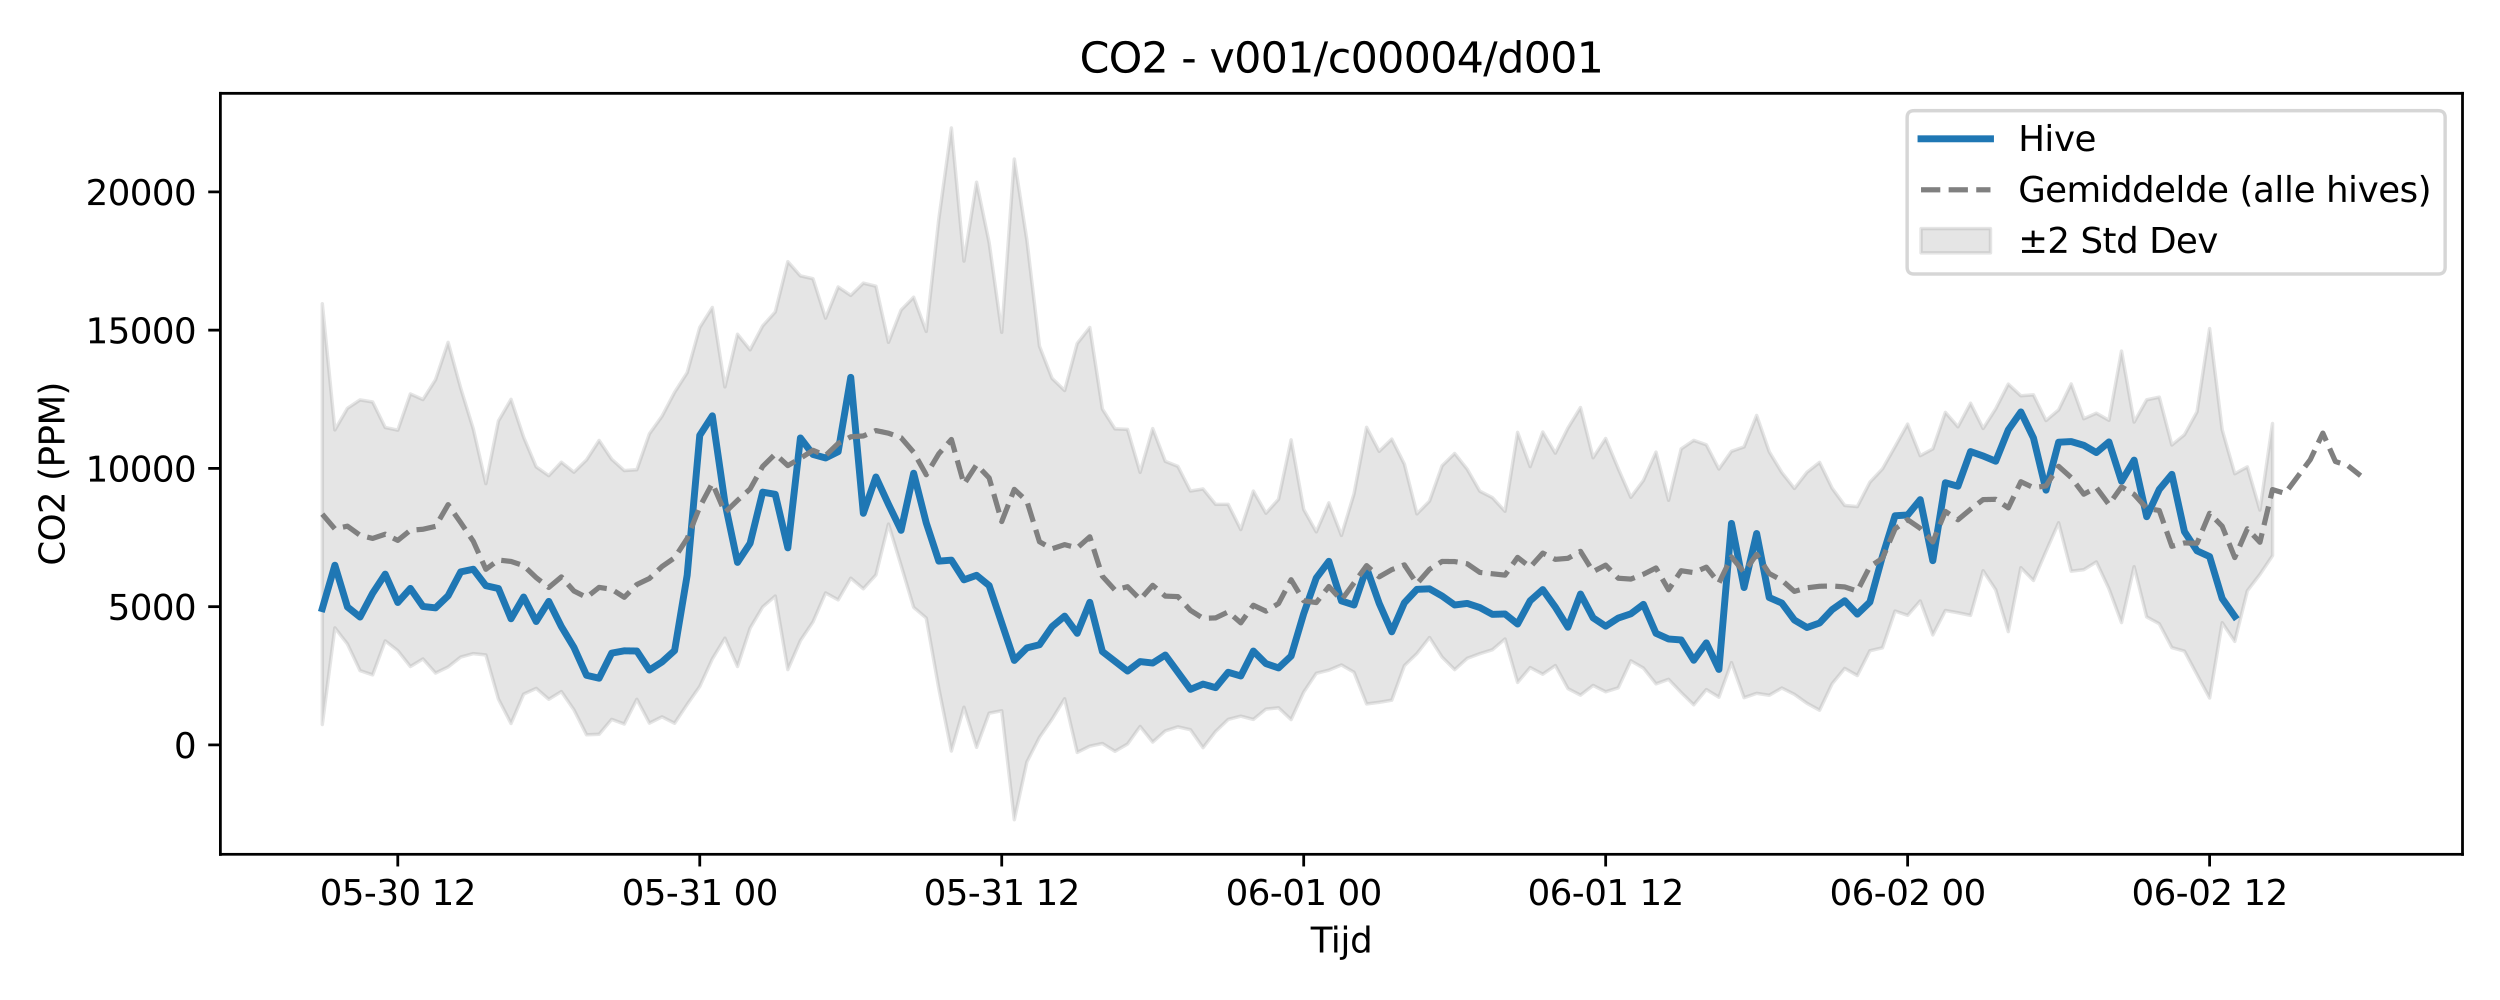 <?xml version="1.0" encoding="utf-8" standalone="no"?>
<!DOCTYPE svg PUBLIC "-//W3C//DTD SVG 1.1//EN"
  "http://www.w3.org/Graphics/SVG/1.1/DTD/svg11.dtd">
<svg xmlns:xlink="http://www.w3.org/1999/xlink" width="720pt" height="288pt" viewBox="0 0 720 288" xmlns="http://www.w3.org/2000/svg" version="1.1">
 <defs>
  <style type="text/css">*{stroke-linejoin: round; stroke-linecap: butt}</style>
 </defs>
 <g id="figure_1">
  <g id="patch_1">
   <path d="M 0 288 
L 720 288 
L 720 0 
L 0 0 
z
" style="fill: #ffffff"/>
  </g>
  <g id="axes_1">
   <g id="patch_2">
    <path d="M 63.47 246.04 
L 709.2 246.04 
L 709.2 26.88 
L 63.47 26.88 
z
" style="fill: #ffffff"/>
   </g>
   <g id="FillBetweenPolyCollection_1">
    <defs>
     <path id="m846ccd36dc" d="M 92.821 -200.53 
L 92.821 -79.332 
L 96.445 -107.176 
L 100.069 -102.512 
L 103.692 -94.858 
L 107.316 -93.627 
L 110.939 -103.417 
L 114.563 -100.609 
L 118.187 -96.029 
L 121.81 -98.224 
L 125.434 -94.155 
L 129.058 -95.912 
L 132.681 -98.771 
L 136.305 -99.751 
L 139.928 -99.376 
L 143.552 -86.657 
L 147.176 -79.624 
L 150.799 -88.085 
L 154.423 -89.747 
L 158.047 -86.605 
L 161.67 -88.816 
L 165.294 -83.571 
L 168.917 -76.383 
L 172.541 -76.519 
L 176.165 -80.82 
L 179.788 -79.477 
L 183.412 -86.599 
L 187.036 -79.742 
L 190.659 -81.551 
L 194.283 -79.695 
L 197.906 -85.127 
L 201.53 -90.304 
L 205.154 -98.219 
L 208.777 -104.205 
L 212.401 -96.044 
L 216.025 -107.08 
L 219.648 -113.195 
L 223.272 -116.335 
L 226.895 -95.151 
L 230.519 -103.497 
L 234.143 -108.905 
L 237.766 -117.235 
L 241.39 -115.233 
L 245.014 -121.488 
L 248.637 -118.427 
L 252.261 -122.42 
L 255.884 -137.067 
L 259.508 -125.183 
L 263.132 -113.085 
L 266.755 -110.001 
L 270.379 -89.713 
L 274.003 -71.7 
L 277.626 -84.316 
L 281.25 -72.768 
L 284.873 -82.601 
L 288.497 -83.304 
L 292.121 -51.922 
L 295.744 -68.562 
L 299.368 -75.65 
L 302.992 -80.87 
L 306.615 -86.763 
L 310.239 -71.301 
L 313.862 -73.111 
L 317.486 -73.869 
L 321.11 -71.629 
L 324.733 -73.724 
L 328.357 -78.782 
L 331.981 -74.279 
L 335.604 -77.502 
L 339.228 -78.667 
L 342.851 -77.838 
L 346.475 -72.668 
L 350.099 -77.336 
L 353.722 -80.811 
L 357.346 -81.745 
L 360.97 -80.799 
L 364.593 -83.781 
L 368.217 -84.152 
L 371.84 -80.753 
L 375.464 -88.667 
L 379.088 -94.09 
L 382.711 -94.985 
L 386.335 -96.492 
L 389.959 -94.39 
L 393.582 -85.267 
L 397.206 -85.727 
L 400.83 -86.34 
L 404.453 -96.282 
L 408.077 -99.778 
L 411.7 -104.398 
L 415.324 -98.752 
L 418.948 -95.131 
L 422.571 -98.405 
L 426.195 -99.74 
L 429.819 -100.87 
L 433.442 -103.971 
L 437.066 -91.457 
L 440.689 -95.737 
L 444.313 -93.824 
L 447.937 -96.32 
L 451.56 -89.676 
L 455.184 -87.791 
L 458.808 -90.602 
L 462.431 -88.768 
L 466.055 -89.904 
L 469.678 -97.682 
L 473.302 -95.595 
L 476.926 -91.046 
L 480.549 -92.357 
L 484.173 -88.549 
L 487.797 -85.011 
L 491.42 -89.403 
L 495.044 -87.203 
L 498.667 -97.173 
L 502.291 -87.071 
L 505.915 -88.318 
L 509.538 -87.76 
L 513.162 -89.848 
L 516.786 -88.032 
L 520.409 -85.446 
L 524.033 -83.454 
L 527.656 -91.096 
L 531.28 -95.494 
L 534.904 -93.433 
L 538.527 -100.579 
L 542.151 -101.437 
L 545.775 -112.008 
L 549.398 -110.781 
L 553.022 -114.923 
L 556.645 -105.139 
L 560.269 -112.174 
L 563.893 -111.524 
L 567.516 -110.764 
L 571.14 -123.637 
L 574.764 -118.122 
L 578.387 -106.09 
L 582.011 -124.502 
L 585.634 -120.823 
L 589.258 -129.225 
L 592.882 -137.452 
L 596.505 -123.492 
L 600.129 -123.935 
L 603.753 -126.158 
L 607.376 -118.444 
L 611 -108.688 
L 614.623 -124.797 
L 618.247 -110.328 
L 621.871 -108.349 
L 625.494 -101.485 
L 629.118 -100.472 
L 632.742 -93.702 
L 636.365 -86.976 
L 639.989 -108.66 
L 643.612 -103.285 
L 647.236 -117.857 
L 650.86 -122.573 
L 654.483 -127.963 
L 654.483 -166.035 
L 654.483 -166.035 
L 650.86 -141.088 
L 647.236 -153.542 
L 643.612 -151.56 
L 639.989 -164.225 
L 636.365 -193.363 
L 632.742 -169.394 
L 629.118 -162.799 
L 625.494 -159.836 
L 621.871 -173.622 
L 618.247 -172.861 
L 614.623 -166.434 
L 611 -186.893 
L 607.376 -166.946 
L 603.753 -169.007 
L 600.129 -167.403 
L 596.505 -177.43 
L 592.882 -169.951 
L 589.258 -166.878 
L 585.634 -174.287 
L 582.011 -174.024 
L 578.387 -177.377 
L 574.764 -170.271 
L 571.14 -164.593 
L 567.516 -171.883 
L 563.893 -165.088 
L 560.269 -169.245 
L 556.645 -158.708 
L 553.022 -156.768 
L 549.398 -165.869 
L 545.775 -159.376 
L 542.151 -152.97 
L 538.527 -149.113 
L 534.904 -142.097 
L 531.28 -142.432 
L 527.656 -147.389 
L 524.033 -154.854 
L 520.409 -151.985 
L 516.786 -147.326 
L 513.162 -151.925 
L 509.538 -157.899 
L 505.915 -168.36 
L 502.291 -159.303 
L 498.667 -158.035 
L 495.044 -152.917 
L 491.42 -159.908 
L 487.797 -161.177 
L 484.173 -158.709 
L 480.549 -143.911 
L 476.926 -157.805 
L 473.302 -149.636 
L 469.678 -144.768 
L 466.055 -153.038 
L 462.431 -161.717 
L 458.808 -156.164 
L 455.184 -170.634 
L 451.56 -164.734 
L 447.937 -157.496 
L 444.313 -163.586 
L 440.689 -153.614 
L 437.066 -163.489 
L 433.442 -140.756 
L 429.819 -144.681 
L 426.195 -146.538 
L 422.571 -152.852 
L 418.948 -157.408 
L 415.324 -153.861 
L 411.7 -143.687 
L 408.077 -140.007 
L 404.453 -154.355 
L 400.83 -161.549 
L 397.206 -158.014 
L 393.582 -164.933 
L 389.959 -145.781 
L 386.335 -133.8 
L 382.711 -143.188 
L 379.088 -134.823 
L 375.464 -141.303 
L 371.84 -161.325 
L 368.217 -144.22 
L 364.593 -140.188 
L 360.97 -146.579 
L 357.346 -135.495 
L 353.722 -142.749 
L 350.099 -142.751 
L 346.475 -147.178 
L 342.851 -146.598 
L 339.228 -153.692 
L 335.604 -155.138 
L 331.981 -164.575 
L 328.357 -151.958 
L 324.733 -164.339 
L 321.11 -164.493 
L 317.486 -170.208 
L 313.862 -193.689 
L 310.239 -189.083 
L 306.615 -175.531 
L 302.992 -179.03 
L 299.368 -188.304 
L 295.744 -218.811 
L 292.121 -242.199 
L 288.497 -192.287 
L 284.873 -218.107 
L 281.25 -235.524 
L 277.626 -212.795 
L 274.003 -251.158 
L 270.379 -224.921 
L 266.755 -192.546 
L 263.132 -202.408 
L 259.508 -198.702 
L 255.884 -189.408 
L 252.261 -205.574 
L 248.637 -206.46 
L 245.014 -202.915 
L 241.39 -205.356 
L 237.766 -196.381 
L 234.143 -207.728 
L 230.519 -208.551 
L 226.895 -212.655 
L 223.272 -198.155 
L 219.648 -194.141 
L 216.025 -187.254 
L 212.401 -191.743 
L 208.777 -176.579 
L 205.154 -199.451 
L 201.53 -193.696 
L 197.906 -180.675 
L 194.283 -175.017 
L 190.659 -168.133 
L 187.036 -163.066 
L 183.412 -152.728 
L 179.788 -152.481 
L 176.165 -155.745 
L 172.541 -161.154 
L 168.917 -155.549 
L 165.294 -152.002 
L 161.67 -154.885 
L 158.047 -151.012 
L 154.423 -153.552 
L 150.799 -162.116 
L 147.176 -172.989 
L 143.552 -166.77 
L 139.928 -148.71 
L 136.305 -164.48 
L 132.681 -176.213 
L 129.058 -189.406 
L 125.434 -178.653 
L 121.81 -172.926 
L 118.187 -174.547 
L 114.563 -164.127 
L 110.939 -164.88 
L 107.316 -172.238 
L 103.692 -172.831 
L 100.069 -170.418 
L 96.445 -164.184 
L 92.821 -200.53 
z
" style="stroke: #808080; stroke-opacity: 0.2"/>
    </defs>
    <g clip-path="url(#p8bf423839f)">
     <use xlink:href="#m846ccd36dc" x="0" y="288" style="fill: #808080; fill-opacity: 0.2; stroke: #808080; stroke-opacity: 0.2"/>
    </g>
   </g>
   <g id="matplotlib.axis_1">
    <g id="xtick_1">
     <g id="line2d_1">
      <defs>
       <path id="mb5735a72d1" d="M 0 0 
L 0 3.5 
" style="stroke: #000000; stroke-width: 0.8"/>
      </defs>
      <g>
       <use xlink:href="#mb5735a72d1" x="114.563" y="246.04" style="stroke: #000000; stroke-width: 0.8"/>
      </g>
     </g>
     <g id="text_1">
      <!-- 05-30 12 -->
      <g transform="translate(92.083 260.638) scale(0.1 -0.1)">
       <defs>
        <path id="DejaVuSans-30" d="M 2034 4250 
Q 1547 4250 1301 3770 
Q 1056 3291 1056 2328 
Q 1056 1369 1301 889 
Q 1547 409 2034 409 
Q 2525 409 2770 889 
Q 3016 1369 3016 2328 
Q 3016 3291 2770 3770 
Q 2525 4250 2034 4250 
z
M 2034 4750 
Q 2819 4750 3233 4129 
Q 3647 3509 3647 2328 
Q 3647 1150 3233 529 
Q 2819 -91 2034 -91 
Q 1250 -91 836 529 
Q 422 1150 422 2328 
Q 422 3509 836 4129 
Q 1250 4750 2034 4750 
z
" transform="scale(0.016)"/>
        <path id="DejaVuSans-35" d="M 691 4666 
L 3169 4666 
L 3169 4134 
L 1269 4134 
L 1269 2991 
Q 1406 3038 1543 3061 
Q 1681 3084 1819 3084 
Q 2600 3084 3056 2656 
Q 3513 2228 3513 1497 
Q 3513 744 3044 326 
Q 2575 -91 1722 -91 
Q 1428 -91 1123 -41 
Q 819 9 494 109 
L 494 744 
Q 775 591 1075 516 
Q 1375 441 1709 441 
Q 2250 441 2565 725 
Q 2881 1009 2881 1497 
Q 2881 1984 2565 2268 
Q 2250 2553 1709 2553 
Q 1456 2553 1204 2497 
Q 953 2441 691 2322 
L 691 4666 
z
" transform="scale(0.016)"/>
        <path id="DejaVuSans-2d" d="M 313 2009 
L 1997 2009 
L 1997 1497 
L 313 1497 
L 313 2009 
z
" transform="scale(0.016)"/>
        <path id="DejaVuSans-33" d="M 2597 2516 
Q 3050 2419 3304 2112 
Q 3559 1806 3559 1356 
Q 3559 666 3084 287 
Q 2609 -91 1734 -91 
Q 1441 -91 1130 -33 
Q 819 25 488 141 
L 488 750 
Q 750 597 1062 519 
Q 1375 441 1716 441 
Q 2309 441 2620 675 
Q 2931 909 2931 1356 
Q 2931 1769 2642 2001 
Q 2353 2234 1838 2234 
L 1294 2234 
L 1294 2753 
L 1863 2753 
Q 2328 2753 2575 2939 
Q 2822 3125 2822 3475 
Q 2822 3834 2567 4026 
Q 2313 4219 1838 4219 
Q 1578 4219 1281 4162 
Q 984 4106 628 3988 
L 628 4550 
Q 988 4650 1302 4700 
Q 1616 4750 1894 4750 
Q 2613 4750 3031 4423 
Q 3450 4097 3450 3541 
Q 3450 3153 3228 2886 
Q 3006 2619 2597 2516 
z
" transform="scale(0.016)"/>
        <path id="DejaVuSans-20" transform="scale(0.016)"/>
        <path id="DejaVuSans-31" d="M 794 531 
L 1825 531 
L 1825 4091 
L 703 3866 
L 703 4441 
L 1819 4666 
L 2450 4666 
L 2450 531 
L 3481 531 
L 3481 0 
L 794 0 
L 794 531 
z
" transform="scale(0.016)"/>
        <path id="DejaVuSans-32" d="M 1228 531 
L 3431 531 
L 3431 0 
L 469 0 
L 469 531 
Q 828 903 1448 1529 
Q 2069 2156 2228 2338 
Q 2531 2678 2651 2914 
Q 2772 3150 2772 3378 
Q 2772 3750 2511 3984 
Q 2250 4219 1831 4219 
Q 1534 4219 1204 4116 
Q 875 4013 500 3803 
L 500 4441 
Q 881 4594 1212 4672 
Q 1544 4750 1819 4750 
Q 2544 4750 2975 4387 
Q 3406 4025 3406 3419 
Q 3406 3131 3298 2873 
Q 3191 2616 2906 2266 
Q 2828 2175 2409 1742 
Q 1991 1309 1228 531 
z
" transform="scale(0.016)"/>
       </defs>
       <use xlink:href="#DejaVuSans-30"/>
       <use xlink:href="#DejaVuSans-35" transform="translate(63.623 0)"/>
       <use xlink:href="#DejaVuSans-2d" transform="translate(127.246 0)"/>
       <use xlink:href="#DejaVuSans-33" transform="translate(163.33 0)"/>
       <use xlink:href="#DejaVuSans-30" transform="translate(226.953 0)"/>
       <use xlink:href="#DejaVuSans-20" transform="translate(290.576 0)"/>
       <use xlink:href="#DejaVuSans-31" transform="translate(322.363 0)"/>
       <use xlink:href="#DejaVuSans-32" transform="translate(385.986 0)"/>
      </g>
     </g>
    </g>
    <g id="xtick_2">
     <g id="line2d_2">
      <g>
       <use xlink:href="#mb5735a72d1" x="201.53" y="246.04" style="stroke: #000000; stroke-width: 0.8"/>
      </g>
     </g>
     <g id="text_2">
      <!-- 05-31 00 -->
      <g transform="translate(179.05 260.638) scale(0.1 -0.1)">
       <use xlink:href="#DejaVuSans-30"/>
       <use xlink:href="#DejaVuSans-35" transform="translate(63.623 0)"/>
       <use xlink:href="#DejaVuSans-2d" transform="translate(127.246 0)"/>
       <use xlink:href="#DejaVuSans-33" transform="translate(163.33 0)"/>
       <use xlink:href="#DejaVuSans-31" transform="translate(226.953 0)"/>
       <use xlink:href="#DejaVuSans-20" transform="translate(290.576 0)"/>
       <use xlink:href="#DejaVuSans-30" transform="translate(322.363 0)"/>
       <use xlink:href="#DejaVuSans-30" transform="translate(385.986 0)"/>
      </g>
     </g>
    </g>
    <g id="xtick_3">
     <g id="line2d_3">
      <g>
       <use xlink:href="#mb5735a72d1" x="288.497" y="246.04" style="stroke: #000000; stroke-width: 0.8"/>
      </g>
     </g>
     <g id="text_3">
      <!-- 05-31 12 -->
      <g transform="translate(266.017 260.638) scale(0.1 -0.1)">
       <use xlink:href="#DejaVuSans-30"/>
       <use xlink:href="#DejaVuSans-35" transform="translate(63.623 0)"/>
       <use xlink:href="#DejaVuSans-2d" transform="translate(127.246 0)"/>
       <use xlink:href="#DejaVuSans-33" transform="translate(163.33 0)"/>
       <use xlink:href="#DejaVuSans-31" transform="translate(226.953 0)"/>
       <use xlink:href="#DejaVuSans-20" transform="translate(290.576 0)"/>
       <use xlink:href="#DejaVuSans-31" transform="translate(322.363 0)"/>
       <use xlink:href="#DejaVuSans-32" transform="translate(385.986 0)"/>
      </g>
     </g>
    </g>
    <g id="xtick_4">
     <g id="line2d_4">
      <g>
       <use xlink:href="#mb5735a72d1" x="375.464" y="246.04" style="stroke: #000000; stroke-width: 0.8"/>
      </g>
     </g>
     <g id="text_4">
      <!-- 06-01 00 -->
      <g transform="translate(352.984 260.638) scale(0.1 -0.1)">
       <defs>
        <path id="DejaVuSans-36" d="M 2113 2584 
Q 1688 2584 1439 2293 
Q 1191 2003 1191 1497 
Q 1191 994 1439 701 
Q 1688 409 2113 409 
Q 2538 409 2786 701 
Q 3034 994 3034 1497 
Q 3034 2003 2786 2293 
Q 2538 2584 2113 2584 
z
M 3366 4563 
L 3366 3988 
Q 3128 4100 2886 4159 
Q 2644 4219 2406 4219 
Q 1781 4219 1451 3797 
Q 1122 3375 1075 2522 
Q 1259 2794 1537 2939 
Q 1816 3084 2150 3084 
Q 2853 3084 3261 2657 
Q 3669 2231 3669 1497 
Q 3669 778 3244 343 
Q 2819 -91 2113 -91 
Q 1303 -91 875 529 
Q 447 1150 447 2328 
Q 447 3434 972 4092 
Q 1497 4750 2381 4750 
Q 2619 4750 2861 4703 
Q 3103 4656 3366 4563 
z
" transform="scale(0.016)"/>
       </defs>
       <use xlink:href="#DejaVuSans-30"/>
       <use xlink:href="#DejaVuSans-36" transform="translate(63.623 0)"/>
       <use xlink:href="#DejaVuSans-2d" transform="translate(127.246 0)"/>
       <use xlink:href="#DejaVuSans-30" transform="translate(163.33 0)"/>
       <use xlink:href="#DejaVuSans-31" transform="translate(226.953 0)"/>
       <use xlink:href="#DejaVuSans-20" transform="translate(290.576 0)"/>
       <use xlink:href="#DejaVuSans-30" transform="translate(322.363 0)"/>
       <use xlink:href="#DejaVuSans-30" transform="translate(385.986 0)"/>
      </g>
     </g>
    </g>
    <g id="xtick_5">
     <g id="line2d_5">
      <g>
       <use xlink:href="#mb5735a72d1" x="462.431" y="246.04" style="stroke: #000000; stroke-width: 0.8"/>
      </g>
     </g>
     <g id="text_5">
      <!-- 06-01 12 -->
      <g transform="translate(439.951 260.638) scale(0.1 -0.1)">
       <use xlink:href="#DejaVuSans-30"/>
       <use xlink:href="#DejaVuSans-36" transform="translate(63.623 0)"/>
       <use xlink:href="#DejaVuSans-2d" transform="translate(127.246 0)"/>
       <use xlink:href="#DejaVuSans-30" transform="translate(163.33 0)"/>
       <use xlink:href="#DejaVuSans-31" transform="translate(226.953 0)"/>
       <use xlink:href="#DejaVuSans-20" transform="translate(290.576 0)"/>
       <use xlink:href="#DejaVuSans-31" transform="translate(322.363 0)"/>
       <use xlink:href="#DejaVuSans-32" transform="translate(385.986 0)"/>
      </g>
     </g>
    </g>
    <g id="xtick_6">
     <g id="line2d_6">
      <g>
       <use xlink:href="#mb5735a72d1" x="549.398" y="246.04" style="stroke: #000000; stroke-width: 0.8"/>
      </g>
     </g>
     <g id="text_6">
      <!-- 06-02 00 -->
      <g transform="translate(526.918 260.638) scale(0.1 -0.1)">
       <use xlink:href="#DejaVuSans-30"/>
       <use xlink:href="#DejaVuSans-36" transform="translate(63.623 0)"/>
       <use xlink:href="#DejaVuSans-2d" transform="translate(127.246 0)"/>
       <use xlink:href="#DejaVuSans-30" transform="translate(163.33 0)"/>
       <use xlink:href="#DejaVuSans-32" transform="translate(226.953 0)"/>
       <use xlink:href="#DejaVuSans-20" transform="translate(290.576 0)"/>
       <use xlink:href="#DejaVuSans-30" transform="translate(322.363 0)"/>
       <use xlink:href="#DejaVuSans-30" transform="translate(385.986 0)"/>
      </g>
     </g>
    </g>
    <g id="xtick_7">
     <g id="line2d_7">
      <g>
       <use xlink:href="#mb5735a72d1" x="636.365" y="246.04" style="stroke: #000000; stroke-width: 0.8"/>
      </g>
     </g>
     <g id="text_7">
      <!-- 06-02 12 -->
      <g transform="translate(613.885 260.638) scale(0.1 -0.1)">
       <use xlink:href="#DejaVuSans-30"/>
       <use xlink:href="#DejaVuSans-36" transform="translate(63.623 0)"/>
       <use xlink:href="#DejaVuSans-2d" transform="translate(127.246 0)"/>
       <use xlink:href="#DejaVuSans-30" transform="translate(163.33 0)"/>
       <use xlink:href="#DejaVuSans-32" transform="translate(226.953 0)"/>
       <use xlink:href="#DejaVuSans-20" transform="translate(290.576 0)"/>
       <use xlink:href="#DejaVuSans-31" transform="translate(322.363 0)"/>
       <use xlink:href="#DejaVuSans-32" transform="translate(385.986 0)"/>
      </g>
     </g>
    </g>
    <g id="text_8">
     <!-- Tijd -->
     <g transform="translate(377.485 274.317) scale(0.1 -0.1)">
      <defs>
       <path id="DejaVuSans-54" d="M -19 4666 
L 3928 4666 
L 3928 4134 
L 2272 4134 
L 2272 0 
L 1638 0 
L 1638 4134 
L -19 4134 
L -19 4666 
z
" transform="scale(0.016)"/>
       <path id="DejaVuSans-69" d="M 603 3500 
L 1178 3500 
L 1178 0 
L 603 0 
L 603 3500 
z
M 603 4863 
L 1178 4863 
L 1178 4134 
L 603 4134 
L 603 4863 
z
" transform="scale(0.016)"/>
       <path id="DejaVuSans-6a" d="M 603 3500 
L 1178 3500 
L 1178 -63 
Q 1178 -731 923 -1031 
Q 669 -1331 103 -1331 
L -116 -1331 
L -116 -844 
L 38 -844 
Q 366 -844 484 -692 
Q 603 -541 603 -63 
L 603 3500 
z
M 603 4863 
L 1178 4863 
L 1178 4134 
L 603 4134 
L 603 4863 
z
" transform="scale(0.016)"/>
       <path id="DejaVuSans-64" d="M 2906 2969 
L 2906 4863 
L 3481 4863 
L 3481 0 
L 2906 0 
L 2906 525 
Q 2725 213 2448 61 
Q 2172 -91 1784 -91 
Q 1150 -91 751 415 
Q 353 922 353 1747 
Q 353 2572 751 3078 
Q 1150 3584 1784 3584 
Q 2172 3584 2448 3432 
Q 2725 3281 2906 2969 
z
M 947 1747 
Q 947 1113 1208 752 
Q 1469 391 1925 391 
Q 2381 391 2643 752 
Q 2906 1113 2906 1747 
Q 2906 2381 2643 2742 
Q 2381 3103 1925 3103 
Q 1469 3103 1208 2742 
Q 947 2381 947 1747 
z
" transform="scale(0.016)"/>
      </defs>
      <use xlink:href="#DejaVuSans-54"/>
      <use xlink:href="#DejaVuSans-69" transform="translate(57.959 0)"/>
      <use xlink:href="#DejaVuSans-6a" transform="translate(85.742 0)"/>
      <use xlink:href="#DejaVuSans-64" transform="translate(113.525 0)"/>
     </g>
    </g>
   </g>
   <g id="matplotlib.axis_2">
    <g id="ytick_1">
     <g id="line2d_8">
      <defs>
       <path id="m3f1be50f2e" d="M 0 0 
L -3.5 0 
" style="stroke: #000000; stroke-width: 0.8"/>
      </defs>
      <g>
       <use xlink:href="#m3f1be50f2e" x="63.47" y="214.532" style="stroke: #000000; stroke-width: 0.8"/>
      </g>
     </g>
     <g id="text_9">
      <!-- 0 -->
      <g transform="translate(50.108 218.331) scale(0.1 -0.1)">
       <use xlink:href="#DejaVuSans-30"/>
      </g>
     </g>
    </g>
    <g id="ytick_2">
     <g id="line2d_9">
      <g>
       <use xlink:href="#m3f1be50f2e" x="63.47" y="174.716" style="stroke: #000000; stroke-width: 0.8"/>
      </g>
     </g>
     <g id="text_10">
      <!-- 5000 -->
      <g transform="translate(31.02 178.515) scale(0.1 -0.1)">
       <use xlink:href="#DejaVuSans-35"/>
       <use xlink:href="#DejaVuSans-30" transform="translate(63.623 0)"/>
       <use xlink:href="#DejaVuSans-30" transform="translate(127.246 0)"/>
       <use xlink:href="#DejaVuSans-30" transform="translate(190.869 0)"/>
      </g>
     </g>
    </g>
    <g id="ytick_3">
     <g id="line2d_10">
      <g>
       <use xlink:href="#m3f1be50f2e" x="63.47" y="134.9" style="stroke: #000000; stroke-width: 0.8"/>
      </g>
     </g>
     <g id="text_11">
      <!-- 10000 -->
      <g transform="translate(24.657 138.699) scale(0.1 -0.1)">
       <use xlink:href="#DejaVuSans-31"/>
       <use xlink:href="#DejaVuSans-30" transform="translate(63.623 0)"/>
       <use xlink:href="#DejaVuSans-30" transform="translate(127.246 0)"/>
       <use xlink:href="#DejaVuSans-30" transform="translate(190.869 0)"/>
       <use xlink:href="#DejaVuSans-30" transform="translate(254.492 0)"/>
      </g>
     </g>
    </g>
    <g id="ytick_4">
     <g id="line2d_11">
      <g>
       <use xlink:href="#m3f1be50f2e" x="63.47" y="95.084" style="stroke: #000000; stroke-width: 0.8"/>
      </g>
     </g>
     <g id="text_12">
      <!-- 15000 -->
      <g transform="translate(24.657 98.883) scale(0.1 -0.1)">
       <use xlink:href="#DejaVuSans-31"/>
       <use xlink:href="#DejaVuSans-35" transform="translate(63.623 0)"/>
       <use xlink:href="#DejaVuSans-30" transform="translate(127.246 0)"/>
       <use xlink:href="#DejaVuSans-30" transform="translate(190.869 0)"/>
       <use xlink:href="#DejaVuSans-30" transform="translate(254.492 0)"/>
      </g>
     </g>
    </g>
    <g id="ytick_5">
     <g id="line2d_12">
      <g>
       <use xlink:href="#m3f1be50f2e" x="63.47" y="55.268" style="stroke: #000000; stroke-width: 0.8"/>
      </g>
     </g>
     <g id="text_13">
      <!-- 20000 -->
      <g transform="translate(24.657 59.067) scale(0.1 -0.1)">
       <use xlink:href="#DejaVuSans-32"/>
       <use xlink:href="#DejaVuSans-30" transform="translate(63.623 0)"/>
       <use xlink:href="#DejaVuSans-30" transform="translate(127.246 0)"/>
       <use xlink:href="#DejaVuSans-30" transform="translate(190.869 0)"/>
       <use xlink:href="#DejaVuSans-30" transform="translate(254.492 0)"/>
      </g>
     </g>
    </g>
    <g id="text_14">
     <!-- CO2 (PPM) -->
     <g transform="translate(18.578 162.903) rotate(-90) scale(0.1 -0.1)">
      <defs>
       <path id="DejaVuSans-43" d="M 4122 4306 
L 4122 3641 
Q 3803 3938 3442 4084 
Q 3081 4231 2675 4231 
Q 1875 4231 1450 3742 
Q 1025 3253 1025 2328 
Q 1025 1406 1450 917 
Q 1875 428 2675 428 
Q 3081 428 3442 575 
Q 3803 722 4122 1019 
L 4122 359 
Q 3791 134 3420 21 
Q 3050 -91 2638 -91 
Q 1578 -91 968 557 
Q 359 1206 359 2328 
Q 359 3453 968 4101 
Q 1578 4750 2638 4750 
Q 3056 4750 3426 4639 
Q 3797 4528 4122 4306 
z
" transform="scale(0.016)"/>
       <path id="DejaVuSans-4f" d="M 2522 4238 
Q 1834 4238 1429 3725 
Q 1025 3213 1025 2328 
Q 1025 1447 1429 934 
Q 1834 422 2522 422 
Q 3209 422 3611 934 
Q 4013 1447 4013 2328 
Q 4013 3213 3611 3725 
Q 3209 4238 2522 4238 
z
M 2522 4750 
Q 3503 4750 4090 4092 
Q 4678 3434 4678 2328 
Q 4678 1225 4090 567 
Q 3503 -91 2522 -91 
Q 1538 -91 948 565 
Q 359 1222 359 2328 
Q 359 3434 948 4092 
Q 1538 4750 2522 4750 
z
" transform="scale(0.016)"/>
       <path id="DejaVuSans-28" d="M 1984 4856 
Q 1566 4138 1362 3434 
Q 1159 2731 1159 2009 
Q 1159 1288 1364 580 
Q 1569 -128 1984 -844 
L 1484 -844 
Q 1016 -109 783 600 
Q 550 1309 550 2009 
Q 550 2706 781 3412 
Q 1013 4119 1484 4856 
L 1984 4856 
z
" transform="scale(0.016)"/>
       <path id="DejaVuSans-50" d="M 1259 4147 
L 1259 2394 
L 2053 2394 
Q 2494 2394 2734 2622 
Q 2975 2850 2975 3272 
Q 2975 3691 2734 3919 
Q 2494 4147 2053 4147 
L 1259 4147 
z
M 628 4666 
L 2053 4666 
Q 2838 4666 3239 4311 
Q 3641 3956 3641 3272 
Q 3641 2581 3239 2228 
Q 2838 1875 2053 1875 
L 1259 1875 
L 1259 0 
L 628 0 
L 628 4666 
z
" transform="scale(0.016)"/>
       <path id="DejaVuSans-4d" d="M 628 4666 
L 1569 4666 
L 2759 1491 
L 3956 4666 
L 4897 4666 
L 4897 0 
L 4281 0 
L 4281 4097 
L 3078 897 
L 2444 897 
L 1241 4097 
L 1241 0 
L 628 0 
L 628 4666 
z
" transform="scale(0.016)"/>
       <path id="DejaVuSans-29" d="M 513 4856 
L 1013 4856 
Q 1481 4119 1714 3412 
Q 1947 2706 1947 2009 
Q 1947 1309 1714 600 
Q 1481 -109 1013 -844 
L 513 -844 
Q 928 -128 1133 580 
Q 1338 1288 1338 2009 
Q 1338 2731 1133 3434 
Q 928 4138 513 4856 
z
" transform="scale(0.016)"/>
      </defs>
      <use xlink:href="#DejaVuSans-43"/>
      <use xlink:href="#DejaVuSans-4f" transform="translate(69.824 0)"/>
      <use xlink:href="#DejaVuSans-32" transform="translate(148.535 0)"/>
      <use xlink:href="#DejaVuSans-20" transform="translate(212.158 0)"/>
      <use xlink:href="#DejaVuSans-28" transform="translate(243.945 0)"/>
      <use xlink:href="#DejaVuSans-50" transform="translate(282.959 0)"/>
      <use xlink:href="#DejaVuSans-50" transform="translate(343.262 0)"/>
      <use xlink:href="#DejaVuSans-4d" transform="translate(403.564 0)"/>
      <use xlink:href="#DejaVuSans-29" transform="translate(489.844 0)"/>
     </g>
    </g>
   </g>
   <g id="line2d_13">
    <path d="M 92.821 175.281 
L 96.445 162.79 
L 100.069 174.814 
L 103.692 177.712 
L 107.316 170.862 
L 110.939 165.356 
L 114.563 173.513 
L 118.187 169.465 
L 121.81 174.66 
L 125.434 175.063 
L 129.058 171.578 
L 132.681 164.706 
L 136.305 163.939 
L 139.928 168.68 
L 143.552 169.492 
L 147.176 178.201 
L 150.799 171.947 
L 154.423 178.992 
L 158.047 173.208 
L 161.67 180.449 
L 165.294 186.461 
L 168.917 194.488 
L 172.541 195.327 
L 176.165 188.099 
L 179.788 187.436 
L 183.412 187.491 
L 187.036 192.978 
L 190.659 190.642 
L 194.283 187.359 
L 197.906 165.659 
L 201.53 125.379 
L 205.154 119.762 
L 208.777 144.785 
L 212.401 161.967 
L 216.025 156.475 
L 219.648 141.738 
L 223.272 142.364 
L 226.895 157.781 
L 230.519 126.135 
L 234.143 130.886 
L 237.766 131.89 
L 241.39 130.087 
L 245.014 108.682 
L 248.637 147.832 
L 252.261 137.379 
L 255.884 145.236 
L 259.508 152.732 
L 263.132 136.289 
L 266.755 150.582 
L 270.379 161.608 
L 274.003 161.319 
L 277.626 166.989 
L 281.25 165.691 
L 284.873 168.645 
L 292.121 190.199 
L 295.744 186.591 
L 299.368 185.689 
L 302.992 180.469 
L 306.615 177.447 
L 310.239 182.396 
L 313.862 173.471 
L 317.486 187.645 
L 324.733 193.262 
L 328.357 190.539 
L 331.981 190.953 
L 335.604 188.651 
L 342.851 198.531 
L 346.475 197.021 
L 350.099 198.04 
L 353.722 193.618 
L 357.346 194.682 
L 360.97 187.505 
L 364.593 191.13 
L 368.217 192.359 
L 371.84 188.946 
L 375.464 176.738 
L 379.088 166.466 
L 382.711 161.661 
L 386.335 173.065 
L 389.959 174.243 
L 393.582 163.557 
L 397.206 173.768 
L 400.83 181.957 
L 404.453 173.609 
L 408.077 169.731 
L 411.7 169.582 
L 415.324 171.655 
L 418.948 174.235 
L 422.571 173.781 
L 426.195 174.976 
L 429.819 176.935 
L 433.442 176.826 
L 437.066 179.719 
L 440.689 173.017 
L 444.313 169.808 
L 447.937 174.851 
L 451.56 180.643 
L 455.184 171.087 
L 458.808 177.938 
L 462.431 180.348 
L 466.055 178.004 
L 469.678 176.781 
L 473.302 174.059 
L 476.926 182.395 
L 480.549 184.03 
L 484.173 184.303 
L 487.797 190.151 
L 491.42 185.155 
L 495.044 192.792 
L 498.667 150.744 
L 502.291 169.21 
L 505.915 153.656 
L 509.538 172.088 
L 513.162 173.68 
L 516.786 178.57 
L 520.409 180.72 
L 524.033 179.43 
L 527.656 175.57 
L 531.28 173.02 
L 534.904 176.868 
L 538.527 173.399 
L 542.151 160.178 
L 545.775 148.538 
L 549.398 148.318 
L 553.022 143.904 
L 556.645 161.473 
L 560.269 139.027 
L 563.893 140.036 
L 567.516 130.053 
L 571.14 131.322 
L 574.764 132.832 
L 578.387 123.81 
L 582.011 118.644 
L 585.634 126.132 
L 589.258 141.162 
L 592.882 127.356 
L 596.505 127.17 
L 600.129 128.245 
L 603.753 130.337 
L 607.376 127.279 
L 611 138.616 
L 614.623 132.524 
L 618.247 148.814 
L 621.871 140.957 
L 625.494 136.612 
L 629.118 153.104 
L 632.742 158.641 
L 636.365 160.297 
L 639.989 172.369 
L 643.612 177.527 
L 643.612 177.527 
" clip-path="url(#p8bf423839f)" style="fill: none; stroke: #1f77b4; stroke-width: 2; stroke-linecap: square"/>
   </g>
   <g id="line2d_14">
    <path d="M 92.821 148.069 
L 96.445 152.32 
L 100.069 151.535 
L 103.692 154.156 
L 107.316 155.068 
L 110.939 153.852 
L 114.563 155.632 
L 118.187 152.712 
L 121.81 152.425 
L 125.434 151.596 
L 129.058 145.341 
L 132.681 150.508 
L 136.305 155.884 
L 139.928 163.957 
L 143.552 161.287 
L 147.176 161.694 
L 150.799 162.899 
L 154.423 166.351 
L 158.047 169.192 
L 161.67 166.15 
L 165.294 170.213 
L 168.917 172.034 
L 172.541 169.163 
L 176.165 169.717 
L 179.788 172.021 
L 183.412 168.336 
L 187.036 166.596 
L 190.659 163.158 
L 194.283 160.644 
L 197.906 155.099 
L 201.53 146 
L 205.154 139.165 
L 208.777 147.608 
L 212.401 144.107 
L 216.025 140.833 
L 219.648 134.332 
L 223.272 130.755 
L 226.895 134.097 
L 230.519 131.976 
L 234.143 129.683 
L 237.766 131.192 
L 241.39 127.706 
L 245.014 125.799 
L 248.637 125.557 
L 252.261 124.003 
L 255.884 124.762 
L 259.508 126.058 
L 263.132 130.253 
L 266.755 136.726 
L 270.379 130.683 
L 274.003 126.571 
L 277.626 139.445 
L 281.25 133.854 
L 284.873 137.646 
L 288.497 150.205 
L 292.121 140.94 
L 295.744 144.313 
L 299.368 156.023 
L 302.992 158.05 
L 306.615 156.853 
L 310.239 157.808 
L 313.862 154.6 
L 317.486 165.962 
L 321.11 169.939 
L 324.733 168.968 
L 328.357 172.63 
L 331.981 168.573 
L 335.604 171.68 
L 339.228 171.82 
L 342.851 175.782 
L 346.475 178.077 
L 350.099 177.956 
L 353.722 176.22 
L 357.346 179.38 
L 360.97 174.311 
L 364.593 176.016 
L 368.217 173.814 
L 371.84 166.961 
L 375.464 173.015 
L 379.088 173.543 
L 382.711 168.914 
L 386.335 172.854 
L 393.582 162.9 
L 397.206 166.13 
L 400.83 164.055 
L 404.453 162.682 
L 408.077 168.107 
L 411.7 163.957 
L 415.324 161.693 
L 418.948 161.731 
L 422.571 162.371 
L 426.195 164.861 
L 433.442 165.636 
L 437.066 160.527 
L 440.689 163.325 
L 444.313 159.295 
L 447.937 161.092 
L 451.56 160.795 
L 455.184 158.787 
L 458.808 164.617 
L 462.431 162.757 
L 466.055 166.529 
L 469.678 166.775 
L 473.302 165.385 
L 476.926 163.575 
L 480.549 169.866 
L 484.173 164.371 
L 487.797 164.906 
L 491.42 163.344 
L 495.044 167.94 
L 498.667 160.396 
L 502.291 164.813 
L 505.915 159.661 
L 509.538 165.17 
L 513.162 167.113 
L 516.786 170.321 
L 520.409 169.285 
L 524.033 168.846 
L 527.656 168.758 
L 531.28 169.037 
L 534.904 170.235 
L 538.527 163.154 
L 542.151 160.796 
L 545.775 152.308 
L 549.398 149.675 
L 553.022 152.155 
L 556.645 156.077 
L 560.269 147.291 
L 563.893 149.694 
L 567.516 146.676 
L 571.14 143.885 
L 574.764 143.804 
L 578.387 146.267 
L 582.011 138.737 
L 585.634 140.445 
L 589.258 139.948 
L 592.882 134.299 
L 596.505 137.539 
L 600.129 142.331 
L 603.753 140.417 
L 607.376 145.305 
L 611 140.21 
L 614.623 142.385 
L 618.247 146.406 
L 621.871 147.014 
L 625.494 157.339 
L 629.118 156.365 
L 632.742 156.452 
L 636.365 147.83 
L 639.989 151.557 
L 643.612 160.578 
L 647.236 152.301 
L 650.86 156.169 
L 654.483 141.001 
L 658.107 142.104 
L 665.354 132.383 
L 668.978 124.739 
L 672.601 132.917 
L 676.225 134.127 
L 679.849 137.006 
L 679.849 137.006 
" clip-path="url(#p8bf423839f)" style="fill: none; stroke-dasharray: 5.55,2.4; stroke-dashoffset: 0; stroke: #808080; stroke-width: 1.5"/>
   </g>
   <g id="patch_3">
    <path d="M 63.47 246.04 
L 63.47 26.88 
" style="fill: none; stroke: #000000; stroke-width: 0.8; stroke-linejoin: miter; stroke-linecap: square"/>
   </g>
   <g id="patch_4">
    <path d="M 709.2 246.04 
L 709.2 26.88 
" style="fill: none; stroke: #000000; stroke-width: 0.8; stroke-linejoin: miter; stroke-linecap: square"/>
   </g>
   <g id="patch_5">
    <path d="M 63.47 246.04 
L 709.2 246.04 
" style="fill: none; stroke: #000000; stroke-width: 0.8; stroke-linejoin: miter; stroke-linecap: square"/>
   </g>
   <g id="patch_6">
    <path d="M 63.47 26.88 
L 709.2 26.88 
" style="fill: none; stroke: #000000; stroke-width: 0.8; stroke-linejoin: miter; stroke-linecap: square"/>
   </g>
   <g id="text_15">
    <!-- CO2 - v001/c00004/d001 -->
    <g transform="translate(310.932 20.88) scale(0.12 -0.12)">
     <defs>
      <path id="DejaVuSans-76" d="M 191 3500 
L 800 3500 
L 1894 563 
L 2988 3500 
L 3597 3500 
L 2284 0 
L 1503 0 
L 191 3500 
z
" transform="scale(0.016)"/>
      <path id="DejaVuSans-2f" d="M 1625 4666 
L 2156 4666 
L 531 -594 
L 0 -594 
L 1625 4666 
z
" transform="scale(0.016)"/>
      <path id="DejaVuSans-63" d="M 3122 3366 
L 3122 2828 
Q 2878 2963 2633 3030 
Q 2388 3097 2138 3097 
Q 1578 3097 1268 2742 
Q 959 2388 959 1747 
Q 959 1106 1268 751 
Q 1578 397 2138 397 
Q 2388 397 2633 464 
Q 2878 531 3122 666 
L 3122 134 
Q 2881 22 2623 -34 
Q 2366 -91 2075 -91 
Q 1284 -91 818 406 
Q 353 903 353 1747 
Q 353 2603 823 3093 
Q 1294 3584 2113 3584 
Q 2378 3584 2631 3529 
Q 2884 3475 3122 3366 
z
" transform="scale(0.016)"/>
      <path id="DejaVuSans-34" d="M 2419 4116 
L 825 1625 
L 2419 1625 
L 2419 4116 
z
M 2253 4666 
L 3047 4666 
L 3047 1625 
L 3713 1625 
L 3713 1100 
L 3047 1100 
L 3047 0 
L 2419 0 
L 2419 1100 
L 313 1100 
L 313 1709 
L 2253 4666 
z
" transform="scale(0.016)"/>
     </defs>
     <use xlink:href="#DejaVuSans-43"/>
     <use xlink:href="#DejaVuSans-4f" transform="translate(69.824 0)"/>
     <use xlink:href="#DejaVuSans-32" transform="translate(148.535 0)"/>
     <use xlink:href="#DejaVuSans-20" transform="translate(212.158 0)"/>
     <use xlink:href="#DejaVuSans-2d" transform="translate(243.945 0)"/>
     <use xlink:href="#DejaVuSans-20" transform="translate(280.029 0)"/>
     <use xlink:href="#DejaVuSans-76" transform="translate(311.816 0)"/>
     <use xlink:href="#DejaVuSans-30" transform="translate(370.996 0)"/>
     <use xlink:href="#DejaVuSans-30" transform="translate(434.619 0)"/>
     <use xlink:href="#DejaVuSans-31" transform="translate(498.242 0)"/>
     <use xlink:href="#DejaVuSans-2f" transform="translate(561.865 0)"/>
     <use xlink:href="#DejaVuSans-63" transform="translate(595.557 0)"/>
     <use xlink:href="#DejaVuSans-30" transform="translate(650.537 0)"/>
     <use xlink:href="#DejaVuSans-30" transform="translate(714.16 0)"/>
     <use xlink:href="#DejaVuSans-30" transform="translate(777.783 0)"/>
     <use xlink:href="#DejaVuSans-30" transform="translate(841.406 0)"/>
     <use xlink:href="#DejaVuSans-34" transform="translate(905.029 0)"/>
     <use xlink:href="#DejaVuSans-2f" transform="translate(968.652 0)"/>
     <use xlink:href="#DejaVuSans-64" transform="translate(1002.344 0)"/>
     <use xlink:href="#DejaVuSans-30" transform="translate(1065.82 0)"/>
     <use xlink:href="#DejaVuSans-30" transform="translate(1129.443 0)"/>
     <use xlink:href="#DejaVuSans-31" transform="translate(1193.066 0)"/>
    </g>
   </g>
   <g id="legend_1">
    <g id="patch_7">
     <path d="M 551.256 78.914 
L 702.2 78.914 
Q 704.2 78.914 704.2 76.914 
L 704.2 33.88 
Q 704.2 31.88 702.2 31.88 
L 551.256 31.88 
Q 549.256 31.88 549.256 33.88 
L 549.256 76.914 
Q 549.256 78.914 551.256 78.914 
z
" style="fill: #ffffff; opacity: 0.8; stroke: #cccccc; stroke-linejoin: miter"/>
    </g>
    <g id="line2d_15">
     <path d="M 553.256 39.978 
L 563.256 39.978 
L 573.256 39.978 
" style="fill: none; stroke: #1f77b4; stroke-width: 2; stroke-linecap: square"/>
    </g>
    <g id="text_16">
     <!-- Hive -->
     <g transform="translate(581.256 43.478) scale(0.1 -0.1)">
      <defs>
       <path id="DejaVuSans-48" d="M 628 4666 
L 1259 4666 
L 1259 2753 
L 3553 2753 
L 3553 4666 
L 4184 4666 
L 4184 0 
L 3553 0 
L 3553 2222 
L 1259 2222 
L 1259 0 
L 628 0 
L 628 4666 
z
" transform="scale(0.016)"/>
       <path id="DejaVuSans-65" d="M 3597 1894 
L 3597 1613 
L 953 1613 
Q 991 1019 1311 708 
Q 1631 397 2203 397 
Q 2534 397 2845 478 
Q 3156 559 3463 722 
L 3463 178 
Q 3153 47 2828 -22 
Q 2503 -91 2169 -91 
Q 1331 -91 842 396 
Q 353 884 353 1716 
Q 353 2575 817 3079 
Q 1281 3584 2069 3584 
Q 2775 3584 3186 3129 
Q 3597 2675 3597 1894 
z
M 3022 2063 
Q 3016 2534 2758 2815 
Q 2500 3097 2075 3097 
Q 1594 3097 1305 2825 
Q 1016 2553 972 2059 
L 3022 2063 
z
" transform="scale(0.016)"/>
      </defs>
      <use xlink:href="#DejaVuSans-48"/>
      <use xlink:href="#DejaVuSans-69" transform="translate(75.195 0)"/>
      <use xlink:href="#DejaVuSans-76" transform="translate(102.979 0)"/>
      <use xlink:href="#DejaVuSans-65" transform="translate(162.158 0)"/>
     </g>
    </g>
    <g id="line2d_16">
     <path d="M 553.256 54.657 
L 563.256 54.657 
L 573.256 54.657 
" style="fill: none; stroke-dasharray: 5.55,2.4; stroke-dashoffset: 0; stroke: #808080; stroke-width: 1.5"/>
    </g>
    <g id="text_17">
     <!-- Gemiddelde (alle hives) -->
     <g transform="translate(581.256 58.157) scale(0.1 -0.1)">
      <defs>
       <path id="DejaVuSans-47" d="M 3809 666 
L 3809 1919 
L 2778 1919 
L 2778 2438 
L 4434 2438 
L 4434 434 
Q 4069 175 3628 42 
Q 3188 -91 2688 -91 
Q 1594 -91 976 548 
Q 359 1188 359 2328 
Q 359 3472 976 4111 
Q 1594 4750 2688 4750 
Q 3144 4750 3555 4637 
Q 3966 4525 4313 4306 
L 4313 3634 
Q 3963 3931 3569 4081 
Q 3175 4231 2741 4231 
Q 1884 4231 1454 3753 
Q 1025 3275 1025 2328 
Q 1025 1384 1454 906 
Q 1884 428 2741 428 
Q 3075 428 3337 486 
Q 3600 544 3809 666 
z
" transform="scale(0.016)"/>
       <path id="DejaVuSans-6d" d="M 3328 2828 
Q 3544 3216 3844 3400 
Q 4144 3584 4550 3584 
Q 5097 3584 5394 3201 
Q 5691 2819 5691 2113 
L 5691 0 
L 5113 0 
L 5113 2094 
Q 5113 2597 4934 2840 
Q 4756 3084 4391 3084 
Q 3944 3084 3684 2787 
Q 3425 2491 3425 1978 
L 3425 0 
L 2847 0 
L 2847 2094 
Q 2847 2600 2669 2842 
Q 2491 3084 2119 3084 
Q 1678 3084 1418 2786 
Q 1159 2488 1159 1978 
L 1159 0 
L 581 0 
L 581 3500 
L 1159 3500 
L 1159 2956 
Q 1356 3278 1631 3431 
Q 1906 3584 2284 3584 
Q 2666 3584 2933 3390 
Q 3200 3197 3328 2828 
z
" transform="scale(0.016)"/>
       <path id="DejaVuSans-6c" d="M 603 4863 
L 1178 4863 
L 1178 0 
L 603 0 
L 603 4863 
z
" transform="scale(0.016)"/>
       <path id="DejaVuSans-61" d="M 2194 1759 
Q 1497 1759 1228 1600 
Q 959 1441 959 1056 
Q 959 750 1161 570 
Q 1363 391 1709 391 
Q 2188 391 2477 730 
Q 2766 1069 2766 1631 
L 2766 1759 
L 2194 1759 
z
M 3341 1997 
L 3341 0 
L 2766 0 
L 2766 531 
Q 2569 213 2275 61 
Q 1981 -91 1556 -91 
Q 1019 -91 701 211 
Q 384 513 384 1019 
Q 384 1609 779 1909 
Q 1175 2209 1959 2209 
L 2766 2209 
L 2766 2266 
Q 2766 2663 2505 2880 
Q 2244 3097 1772 3097 
Q 1472 3097 1187 3025 
Q 903 2953 641 2809 
L 641 3341 
Q 956 3463 1253 3523 
Q 1550 3584 1831 3584 
Q 2591 3584 2966 3190 
Q 3341 2797 3341 1997 
z
" transform="scale(0.016)"/>
       <path id="DejaVuSans-68" d="M 3513 2113 
L 3513 0 
L 2938 0 
L 2938 2094 
Q 2938 2591 2744 2837 
Q 2550 3084 2163 3084 
Q 1697 3084 1428 2787 
Q 1159 2491 1159 1978 
L 1159 0 
L 581 0 
L 581 4863 
L 1159 4863 
L 1159 2956 
Q 1366 3272 1645 3428 
Q 1925 3584 2291 3584 
Q 2894 3584 3203 3211 
Q 3513 2838 3513 2113 
z
" transform="scale(0.016)"/>
       <path id="DejaVuSans-73" d="M 2834 3397 
L 2834 2853 
Q 2591 2978 2328 3040 
Q 2066 3103 1784 3103 
Q 1356 3103 1142 2972 
Q 928 2841 928 2578 
Q 928 2378 1081 2264 
Q 1234 2150 1697 2047 
L 1894 2003 
Q 2506 1872 2764 1633 
Q 3022 1394 3022 966 
Q 3022 478 2636 193 
Q 2250 -91 1575 -91 
Q 1294 -91 989 -36 
Q 684 19 347 128 
L 347 722 
Q 666 556 975 473 
Q 1284 391 1588 391 
Q 1994 391 2212 530 
Q 2431 669 2431 922 
Q 2431 1156 2273 1281 
Q 2116 1406 1581 1522 
L 1381 1569 
Q 847 1681 609 1914 
Q 372 2147 372 2553 
Q 372 3047 722 3315 
Q 1072 3584 1716 3584 
Q 2034 3584 2315 3537 
Q 2597 3491 2834 3397 
z
" transform="scale(0.016)"/>
      </defs>
      <use xlink:href="#DejaVuSans-47"/>
      <use xlink:href="#DejaVuSans-65" transform="translate(77.49 0)"/>
      <use xlink:href="#DejaVuSans-6d" transform="translate(139.014 0)"/>
      <use xlink:href="#DejaVuSans-69" transform="translate(236.426 0)"/>
      <use xlink:href="#DejaVuSans-64" transform="translate(264.209 0)"/>
      <use xlink:href="#DejaVuSans-64" transform="translate(327.686 0)"/>
      <use xlink:href="#DejaVuSans-65" transform="translate(391.162 0)"/>
      <use xlink:href="#DejaVuSans-6c" transform="translate(452.686 0)"/>
      <use xlink:href="#DejaVuSans-64" transform="translate(480.469 0)"/>
      <use xlink:href="#DejaVuSans-65" transform="translate(543.945 0)"/>
      <use xlink:href="#DejaVuSans-20" transform="translate(605.469 0)"/>
      <use xlink:href="#DejaVuSans-28" transform="translate(637.256 0)"/>
      <use xlink:href="#DejaVuSans-61" transform="translate(676.27 0)"/>
      <use xlink:href="#DejaVuSans-6c" transform="translate(737.549 0)"/>
      <use xlink:href="#DejaVuSans-6c" transform="translate(765.332 0)"/>
      <use xlink:href="#DejaVuSans-65" transform="translate(793.115 0)"/>
      <use xlink:href="#DejaVuSans-20" transform="translate(854.639 0)"/>
      <use xlink:href="#DejaVuSans-68" transform="translate(886.426 0)"/>
      <use xlink:href="#DejaVuSans-69" transform="translate(949.805 0)"/>
      <use xlink:href="#DejaVuSans-76" transform="translate(977.588 0)"/>
      <use xlink:href="#DejaVuSans-65" transform="translate(1036.768 0)"/>
      <use xlink:href="#DejaVuSans-73" transform="translate(1098.291 0)"/>
      <use xlink:href="#DejaVuSans-29" transform="translate(1150.391 0)"/>
     </g>
    </g>
    <g id="patch_8">
     <path d="M 553.256 72.835 
L 573.256 72.835 
L 573.256 65.835 
L 553.256 65.835 
z
" style="fill: #808080; fill-opacity: 0.2; stroke: #808080; stroke-opacity: 0.2; stroke-linejoin: miter"/>
    </g>
    <g id="text_18">
     <!-- ±2 Std Dev -->
     <g transform="translate(581.256 72.835) scale(0.1 -0.1)">
      <defs>
       <path id="DejaVuSans-b1" d="M 2944 4013 
L 2944 2803 
L 4684 2803 
L 4684 2272 
L 2944 2272 
L 2944 1063 
L 2419 1063 
L 2419 2272 
L 678 2272 
L 678 2803 
L 2419 2803 
L 2419 4013 
L 2944 4013 
z
M 678 531 
L 4684 531 
L 4684 0 
L 678 0 
L 678 531 
z
" transform="scale(0.016)"/>
       <path id="DejaVuSans-53" d="M 3425 4513 
L 3425 3897 
Q 3066 4069 2747 4153 
Q 2428 4238 2131 4238 
Q 1616 4238 1336 4038 
Q 1056 3838 1056 3469 
Q 1056 3159 1242 3001 
Q 1428 2844 1947 2747 
L 2328 2669 
Q 3034 2534 3370 2195 
Q 3706 1856 3706 1288 
Q 3706 609 3251 259 
Q 2797 -91 1919 -91 
Q 1588 -91 1214 -16 
Q 841 59 441 206 
L 441 856 
Q 825 641 1194 531 
Q 1563 422 1919 422 
Q 2459 422 2753 634 
Q 3047 847 3047 1241 
Q 3047 1584 2836 1778 
Q 2625 1972 2144 2069 
L 1759 2144 
Q 1053 2284 737 2584 
Q 422 2884 422 3419 
Q 422 4038 858 4394 
Q 1294 4750 2059 4750 
Q 2388 4750 2728 4690 
Q 3069 4631 3425 4513 
z
" transform="scale(0.016)"/>
       <path id="DejaVuSans-74" d="M 1172 4494 
L 1172 3500 
L 2356 3500 
L 2356 3053 
L 1172 3053 
L 1172 1153 
Q 1172 725 1289 603 
Q 1406 481 1766 481 
L 2356 481 
L 2356 0 
L 1766 0 
Q 1100 0 847 248 
Q 594 497 594 1153 
L 594 3053 
L 172 3053 
L 172 3500 
L 594 3500 
L 594 4494 
L 1172 4494 
z
" transform="scale(0.016)"/>
       <path id="DejaVuSans-44" d="M 1259 4147 
L 1259 519 
L 2022 519 
Q 2988 519 3436 956 
Q 3884 1394 3884 2338 
Q 3884 3275 3436 3711 
Q 2988 4147 2022 4147 
L 1259 4147 
z
M 628 4666 
L 1925 4666 
Q 3281 4666 3915 4102 
Q 4550 3538 4550 2338 
Q 4550 1131 3912 565 
Q 3275 0 1925 0 
L 628 0 
L 628 4666 
z
" transform="scale(0.016)"/>
      </defs>
      <use xlink:href="#DejaVuSans-b1"/>
      <use xlink:href="#DejaVuSans-32" transform="translate(83.789 0)"/>
      <use xlink:href="#DejaVuSans-20" transform="translate(147.412 0)"/>
      <use xlink:href="#DejaVuSans-53" transform="translate(179.199 0)"/>
      <use xlink:href="#DejaVuSans-74" transform="translate(242.676 0)"/>
      <use xlink:href="#DejaVuSans-64" transform="translate(281.885 0)"/>
      <use xlink:href="#DejaVuSans-20" transform="translate(345.361 0)"/>
      <use xlink:href="#DejaVuSans-44" transform="translate(377.148 0)"/>
      <use xlink:href="#DejaVuSans-65" transform="translate(454.15 0)"/>
      <use xlink:href="#DejaVuSans-76" transform="translate(515.674 0)"/>
     </g>
    </g>
   </g>
  </g>
 </g>
 <defs>
  <clipPath id="p8bf423839f">
   <rect x="63.47" y="26.88" width="645.73" height="219.16"/>
  </clipPath>
 </defs>
</svg>
